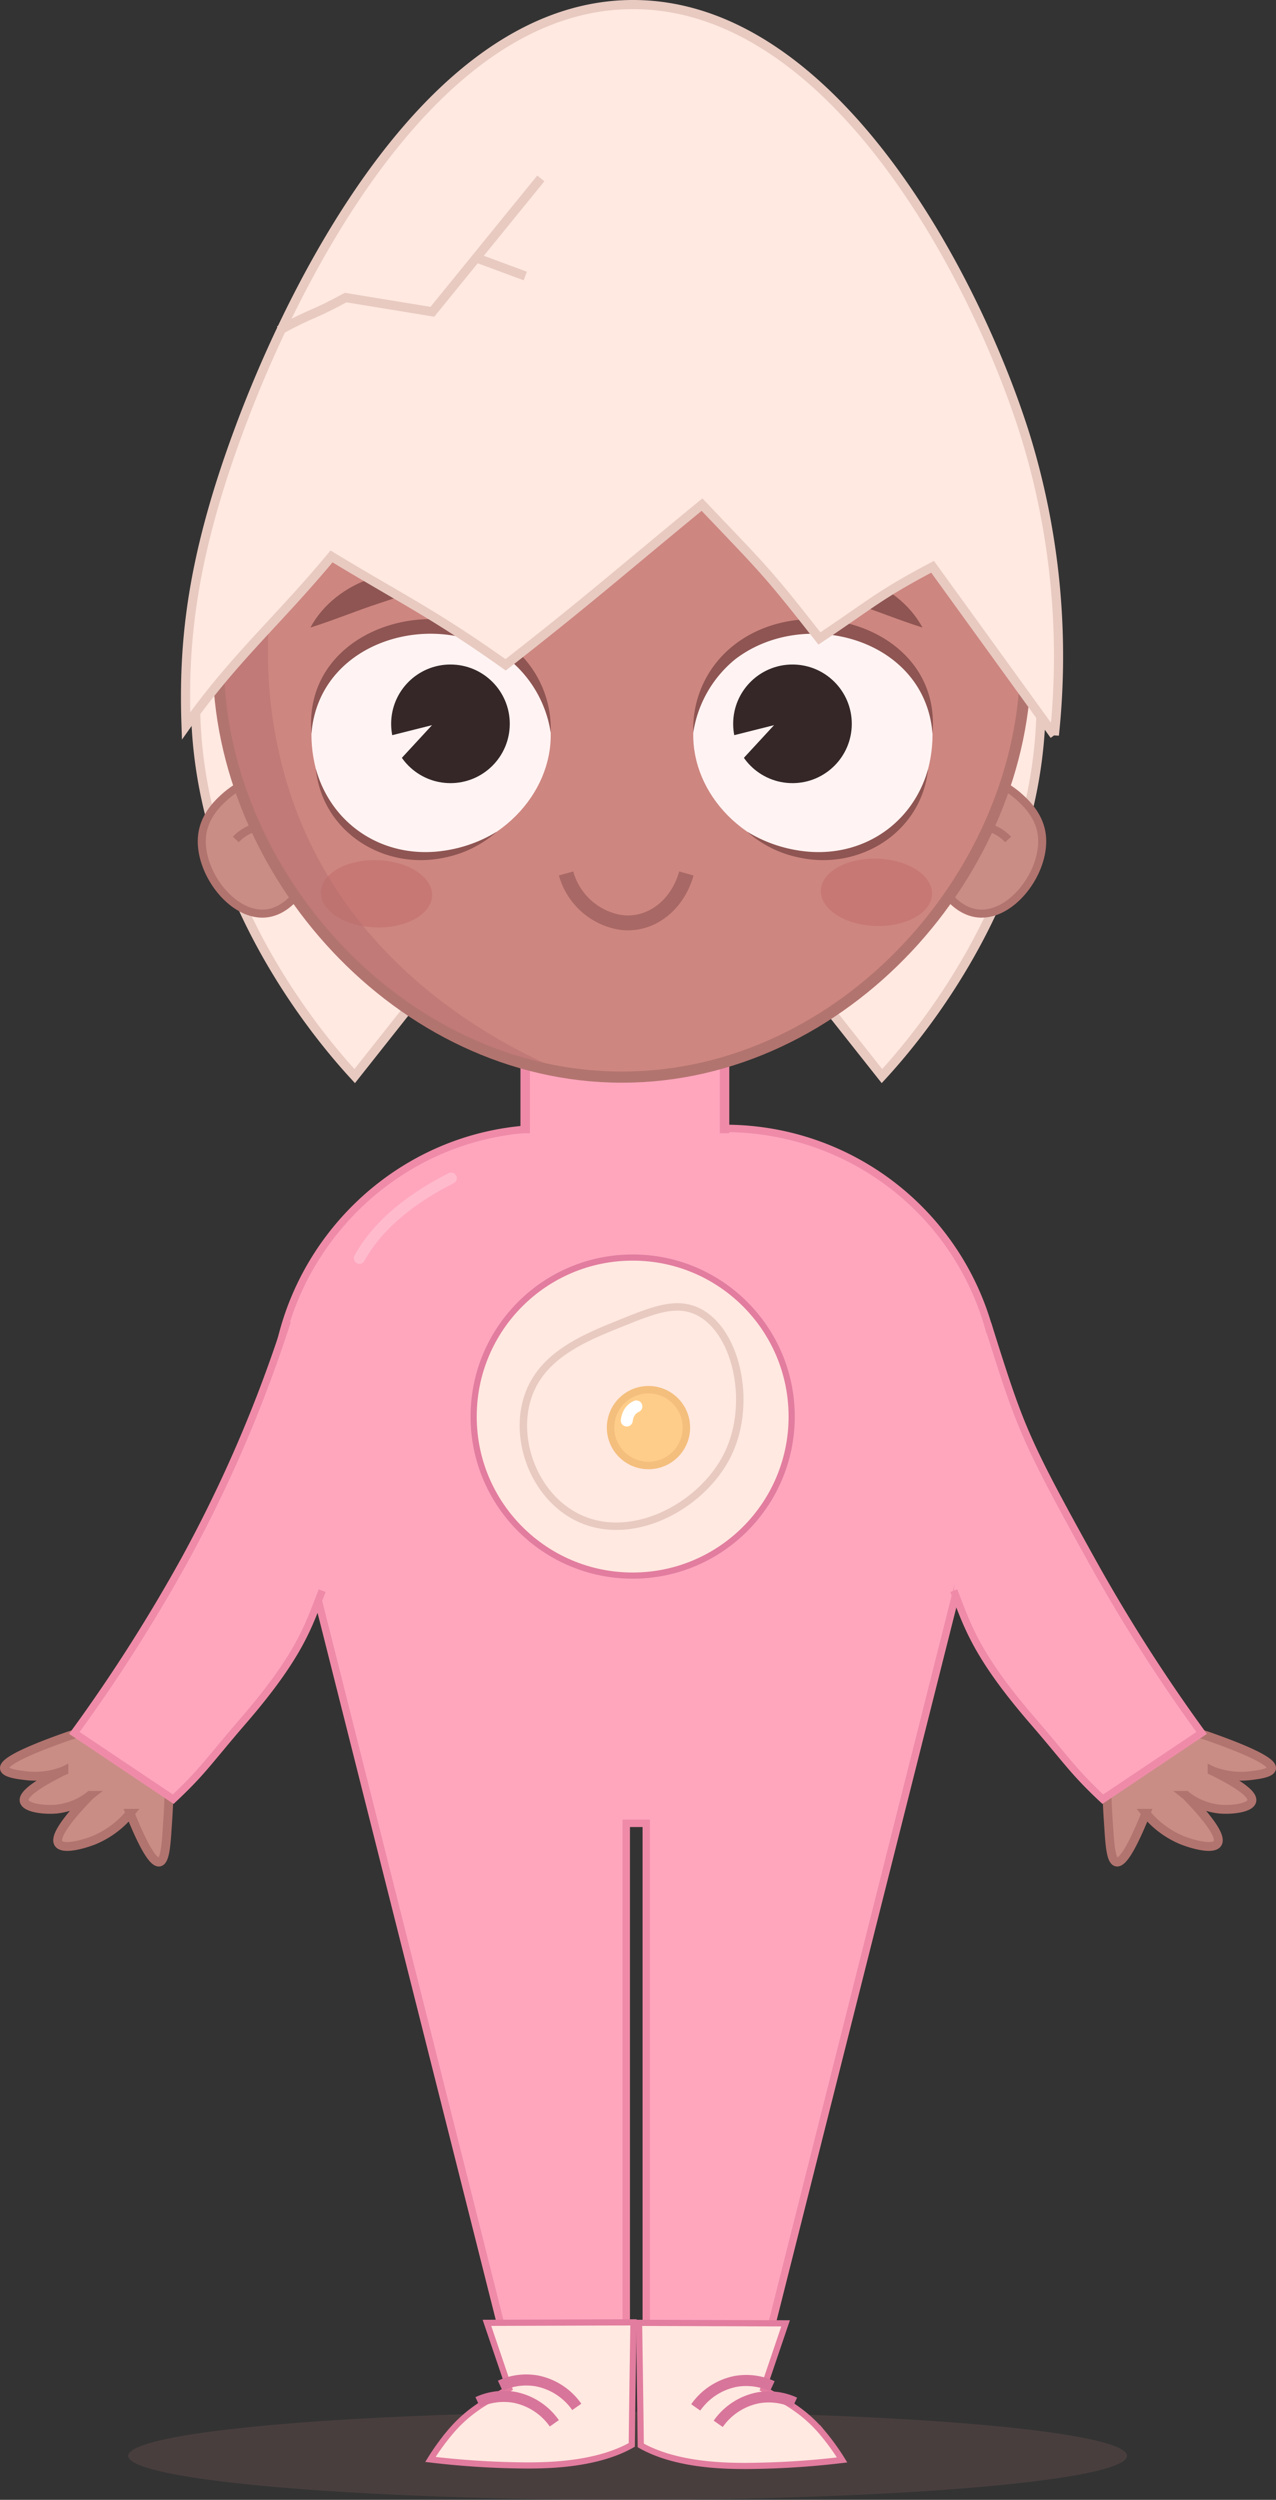 <svg xmlns="http://www.w3.org/2000/svg" xmlns:xlink="http://www.w3.org/1999/xlink" viewBox="0 0 251.18 492.078"><rect x="0" y="0" width="251.18" height="492.078" fill="#333333" stroke="none"/><defs><style>.cls-1,.cls-13,.cls-19,.cls-23,.cls-4,.cls-6{fill:none;}.cls-2{fill:#a36c6c;opacity:0.2;}.cls-14,.cls-3{fill:#ffa6bd;stroke:#ef8ba8;}.cls-10,.cls-11,.cls-12,.cls-13,.cls-14,.cls-19,.cls-23,.cls-3,.cls-4,.cls-5,.cls-6,.cls-7,.cls-8{stroke-miterlimit:10;}.cls-3,.cls-7,.cls-8{stroke-width:1.466px;}.cls-4{stroke:#ffd9e5;stroke-linecap:round;}.cls-19,.cls-4{stroke-width:2.199px;}.cls-16,.cls-4{opacity:0.4;}.cls-11,.cls-5,.cls-7{fill:#ffe9e1;}.cls-5{stroke:#e27d9f;stroke-width:1.216px;}.cls-6{stroke:#d8759b;stroke-width:2.18px;}.cls-11,.cls-7{stroke:#e8cac1;}.cls-8{fill:#ffcd8a;stroke:#f4be7d;}.cls-9{fill:#fff;}.cls-10,.cls-12{fill:#c98d85;}.cls-10,.cls-12,.cls-13,.cls-19{stroke:#b2746f;}.cls-10{stroke-width:1.742px;}.cls-11{stroke-width:1.799px;}.cls-12,.cls-13{stroke-width:1.582px;}.cls-14{stroke-width:1.861px;}.cls-15{fill:#ce8680;}.cls-16{fill:#bc6464;}.cls-17{clip-path:url(#clip-path);}.cls-18{fill:#b56f6f;opacity:0.51;}.cls-20{fill:#fff4f3;}.cls-21{fill:#352727;}.cls-22{fill:#8e5552;}.cls-23{stroke:#a86865;stroke-width:2.931px;}</style><clipPath id="clip-path"><path class="cls-1" d="M201.9,130.244c0,41.119-35.576,81.781-79.461,81.781s-79.461-40.662-79.461-81.781,35.576-67.124,79.461-67.124S201.9,89.125,201.9,130.244Z"/></clipPath></defs><g id="Layer_2" data-name="Layer 2"><g id="instruction_character" data-name="instruction character"><ellipse class="cls-2" cx="123.547" cy="483.416" rx="98.301" ry="8.663"/><path class="cls-3" d="M150.506,463.183H127.224V358.912h-3.95V463.183H99.991L54.055,280.929c-2.636-31.557,22.318-58.785,53.689-58.804h35.008a53.91,53.91,0,0,1,53.689,58.804Z"/><rect class="cls-1" x="123.274" y="358.912" width="3.95" height="115.088"/><path class="cls-4" d="M88.822,231.915c-7.172,3.623-14.174,8.725-18.063,15.754"/><path class="cls-5" d="M154.643,457.339,150.258,470.259c3.559,2.119,7.649,3.827,11.741,8.741a46.09,46.09,0,0,1,3.766,5.227,166.738,166.738,0,0,1-19.155,1.186c-4.429-.006-13.717-.215-20.477-4.046-.053-5.776-.333-24.126-.333-24.126Z"/><path class="cls-6" d="M156.449,472.954a12.195,12.195,0,0,0-7.17-.96,12.534,12.534,0,0,0-7.899,5.125"/><path class="cls-6" d="M152.027,469.719a12.195,12.195,0,0,0-7.17-.96,12.534,12.534,0,0,0-7.899,5.125"/><path class="cls-5" d="M95.854,457.239,100.239,470.159c-3.559,2.119-7.649,3.827-11.741,8.741a46.09,46.09,0,0,0-3.766,5.227,166.738,166.738,0,0,0,19.155,1.186c4.429-.006,13.717-.215,20.477-4.046.053-5.776.333-24.126.333-24.126Z"/><path class="cls-6" d="M94.048,472.854a12.195,12.195,0,0,1,7.17-.96,12.534,12.534,0,0,1,7.899,5.125"/><path class="cls-6" d="M98.47,469.619a12.195,12.195,0,0,1,7.17-.96,12.534,12.534,0,0,1,7.899,5.125"/><circle class="cls-5" cx="124.539" cy="278.845" r="31.303"/><path class="cls-7" d="M136.997,257.998c-4.161-1.796-8.536-.042-14.375,2.3-7.833,3.141-16.559,6.641-18.975,15.525-2.218,8.157,1.624,18.132,9.2,22.425,10.84,6.142,25.421-1.562,30.475-12.075C148.252,275.916,144.877,261.399,136.997,257.998Z"/><circle class="cls-8" cx="127.653" cy="281.017" r="7.462"/><path class="cls-9" d="M124.67,275.829a4.057,4.057,0,0,0-1.817,1.664,5.076,5.076,0,0,0-.651,2.127,1.184,1.184,0,0,0,.346.836,1.182,1.182,0,0,0,1.672,0,1.344,1.344,0,0,0,.346-.836q.007-.069.016-.138l-.042.314a3.926,3.926,0,0,1,.263-.975l-.119.282a3.5,3.5,0,0,1,.442-.758l-.185.239a3.198,3.198,0,0,1,.526-.526l-.239.185a2.949,2.949,0,0,1,.634-.373,1.181,1.181,0,0,0,.543-.707,1.208,1.208,0,0,0-.119-.911,1.193,1.193,0,0,0-.707-.543l-.314-.042a1.177,1.177,0,0,0-.597.161Z"/><path class="cls-10" d="M32.013,346.283c1.602,3.056,1.338,7.054.909,13.538-.217,3.279-.423,6.404-1.496,6.695-.911.248-2.569-1.516-5.818-9.58a18.222,18.222,0,0,1-7.101,5.287c-1.989.793-6.284,2.037-7.039.552-.398-.782-.083-2.85,6.253-9.36a12.801,12.801,0,0,1-6.612,2.696c-2.365.212-6.079-.197-6.353-1.611-.181-.934,1.081-2.625,7.827-5.945a15.365,15.365,0,0,1-7.399.989C3.679,349.37,1.029,349.061.878,348.114c-.146-.914,1.999-2.682,12.825-6.462C21.8,339.279,29.346,341.197,32.013,346.283Z"/><path class="cls-3" d="M56.539,260.034a268.414,268.414,0,0,1-20.189,47.021,325.116,325.116,0,0,1-21.71,34.063c6.138,4.112,13.318,8.928,19.456,13.039,5.883-5.517,6.883-7.413,13.753-15.368,11.477-13.288,12.947-19.076,15.582-25.679"/><path class="cls-10" d="M219.167,346.283c-1.602,3.056-1.338,7.054-.909,13.538.217,3.279.423,6.404,1.496,6.695.911.248,2.569-1.516,5.818-9.58a18.222,18.222,0,0,0,7.101,5.287c1.989.793,6.284,2.037,7.039.552.398-.782.083-2.85-6.253-9.36a12.801,12.801,0,0,0,6.612,2.696c2.365.212,6.079-.197,6.353-1.611.181-.934-1.081-2.625-7.827-5.945a15.365,15.365,0,0,0,7.399.989c1.506-.176,4.155-.485,4.306-1.431.146-.914-1.999-2.682-12.825-6.462C229.38,339.279,221.834,341.197,219.167,346.283Z"/><path class="cls-3" d="M194.421,260.587c6.349,20.178,7.039,22.363,20.409,46.469a329.346,329.346,0,0,0,21.71,34.063c-6.138,4.112-13.318,8.928-19.456,13.039-5.883-5.517-6.883-7.413-13.753-15.368-11.477-13.288-12.947-19.076-15.582-25.679"/><path class="cls-11" d="M49.048,97.151a88.038,88.038,0,0,0-9.556,28.252c-6.89,44.648,24.197,79.749,30.33,86.419Q92.673,182.947,115.524,154.071L87.272,92.996Z"/><path class="cls-11" d="M194.386,97.151a88.038,88.038,0,0,1,9.556,28.252c6.89,44.648-24.197,79.749-30.33,86.419q-22.851-28.876-45.702-57.751L156.162,92.996Z"/><path class="cls-12" d="M57.422,152.148a18.901,18.901,0,0,0-12.869,4.446c-1.297,1.146-4.024,3.556-4.679,7.253-1.291,7.279,5.896,17.021,12.869,15.91,4.098-.653,7.514-4.958,8.891-10.295Z"/><path class="cls-13" d="M60.464,168.293c-1.925-3.808-5.599-6.03-9.125-5.615a8.31,8.31,0,0,0-4.913,2.574"/><path class="cls-12" d="M187.455,152.148a18.901,18.901,0,0,1,12.869,4.446c1.297,1.146,4.024,3.556,4.679,7.253,1.291,7.279-5.896,17.021-12.869,15.91-4.098-.653-7.514-4.958-8.891-10.295Z"/><path class="cls-13" d="M184.414,168.293c1.925-3.808,5.599-6.03,9.125-5.615a8.31,8.31,0,0,1,4.913,2.574"/><polyline class="cls-14" points="103.383 223.079 103.383 199.462 142.628 199.462 142.628 223.079"/><path class="cls-15" d="M201.9,130.244c0,41.119-35.576,81.781-79.461,81.781s-79.461-40.662-79.461-81.781,35.576-67.124,79.461-67.124S201.9,89.125,201.9,130.244Z"/><ellipse class="cls-16" cx="74.207" cy="175.926" rx="6.632" ry="10.955" transform="matrix(0.034, -0.999, 0.999, 0.034, -104.148, 244.09)"/><ellipse class="cls-16" cx="172.533" cy="175.649" rx="6.632" ry="10.955" transform="translate(-8.898 342.092) rotate(-88.046)"/><g class="cls-17"><path class="cls-18" d="M74.796,57.265c-4.864,7.001-27.201,45.735-20.968,85.216,8.966,56.79,65.816,71.564,69.178,72.957l-75.631,9.68q-15.165-58.79-30.33-117.58Z"/></g><path class="cls-19" d="M201.9,130.244c0,41.119-35.576,81.781-79.461,81.781s-79.461-40.662-79.461-81.781,35.576-67.124,79.461-67.124S201.9,89.125,201.9,130.244Z"/><path class="cls-20" d="M107.788,139.757c3.06,12.028-5.439,24.571-18.982,28.016s-23.573-4.385-26.633-16.413,2.009-23.699,15.553-27.144S104.728,127.729,107.788,139.757Z"/><circle class="cls-21" cx="88.673" cy="142.481" r="11.676"/><polygon class="cls-20" points="85.043 142.744 66.845 147.322 75.952 152.596 85.043 142.744"/><path class="cls-22" d="M62.172,151.36c3.205,11.351,13.731,17.825,25.258,16.093a27.303,27.303,0,0,0,10.385-3.753,21.907,21.907,0,0,1-10.157,5.081c-11.975,2.662-24.185-4.928-25.487-17.421Z"/><path class="cls-22" d="M61.317,144.389c-1.864-21.128,26.203-29.189,40.292-16.377a20.854,20.854,0,0,1,6.794,16.194,23.109,23.109,0,0,0-8.274-14.45c-13.674-10.455-37.343-4.047-38.812,14.633Z"/><path class="cls-20" d="M137.09,139.757c-3.06,12.028,5.439,24.571,18.982,28.016s23.573-4.385,26.633-16.413-2.009-23.699-15.553-27.144S140.15,127.729,137.09,139.757Z"/><circle class="cls-21" cx="155.999" cy="142.481" r="11.676"/><polygon class="cls-20" points="152.369 142.744 138.82 146.152 143.278 152.596 152.369 142.744"/><path class="cls-22" d="M182.705,151.36c-1.305,12.499-13.512,20.081-25.487,17.421a21.905,21.905,0,0,1-10.157-5.081,27.307,27.307,0,0,0,10.385,3.754c11.527,1.733,22.057-4.748,25.258-16.094Z"/><path class="cls-22" d="M183.56,144.389c-1.471-18.685-25.14-25.086-38.812-14.633a23.108,23.108,0,0,0-8.274,14.45,20.854,20.854,0,0,1,6.794-16.194c14.093-12.815,42.158-4.744,40.292,16.377Z"/><path class="cls-22" d="M61.097,123.534c5.014-9.269,17.79-13.481,27.421-9.348-4.738,1.833-9.146,2.948-13.776,4.538-4.653,1.523-8.806,3.271-13.645,4.81Z"/><path class="cls-22" d="M181.591,123.534c-4.837-1.538-8.993-3.287-13.645-4.81-4.631-1.591-9.036-2.705-13.776-4.538,9.631-4.133,22.408.079,27.421,9.348Z"/><path class="cls-11" d="M36.629,142.889c9.52-13.43,17.979-20.53,28.631-33.361,14.219,8.621,19.94,11.179,34.272,21.343,15.816-12.351,21.981-17.821,38.657-31.542,12.143,12.784,12.487,12.784,23.111,26.353,10.689-7.161,11.818-8.578,22.279-14.113l23.97,33.15a147.582,147.582,0,0,0-5.61-58.649C192.714,56.306,164.666.722,124.419.9c-46.502.206-74.027,74.699-77.519,84.149C37.358,110.873,36.095,127.287,36.629,142.889Z"/><path class="cls-11" d="M54.951,65.039c7.14-3.853,5.95-2.607,13.09-6.46l17.071,2.795L106.46,35.119"/><line class="cls-11" x1="93.746" y1="50.756" x2="103.4" y2="54.329"/><path class="cls-23" d="M111.432,171.937a13.395,13.395,0,0,0,10.289,9.556c5.882,1.071,11.504-2.904,13.393-9.556"/></g></g></svg>